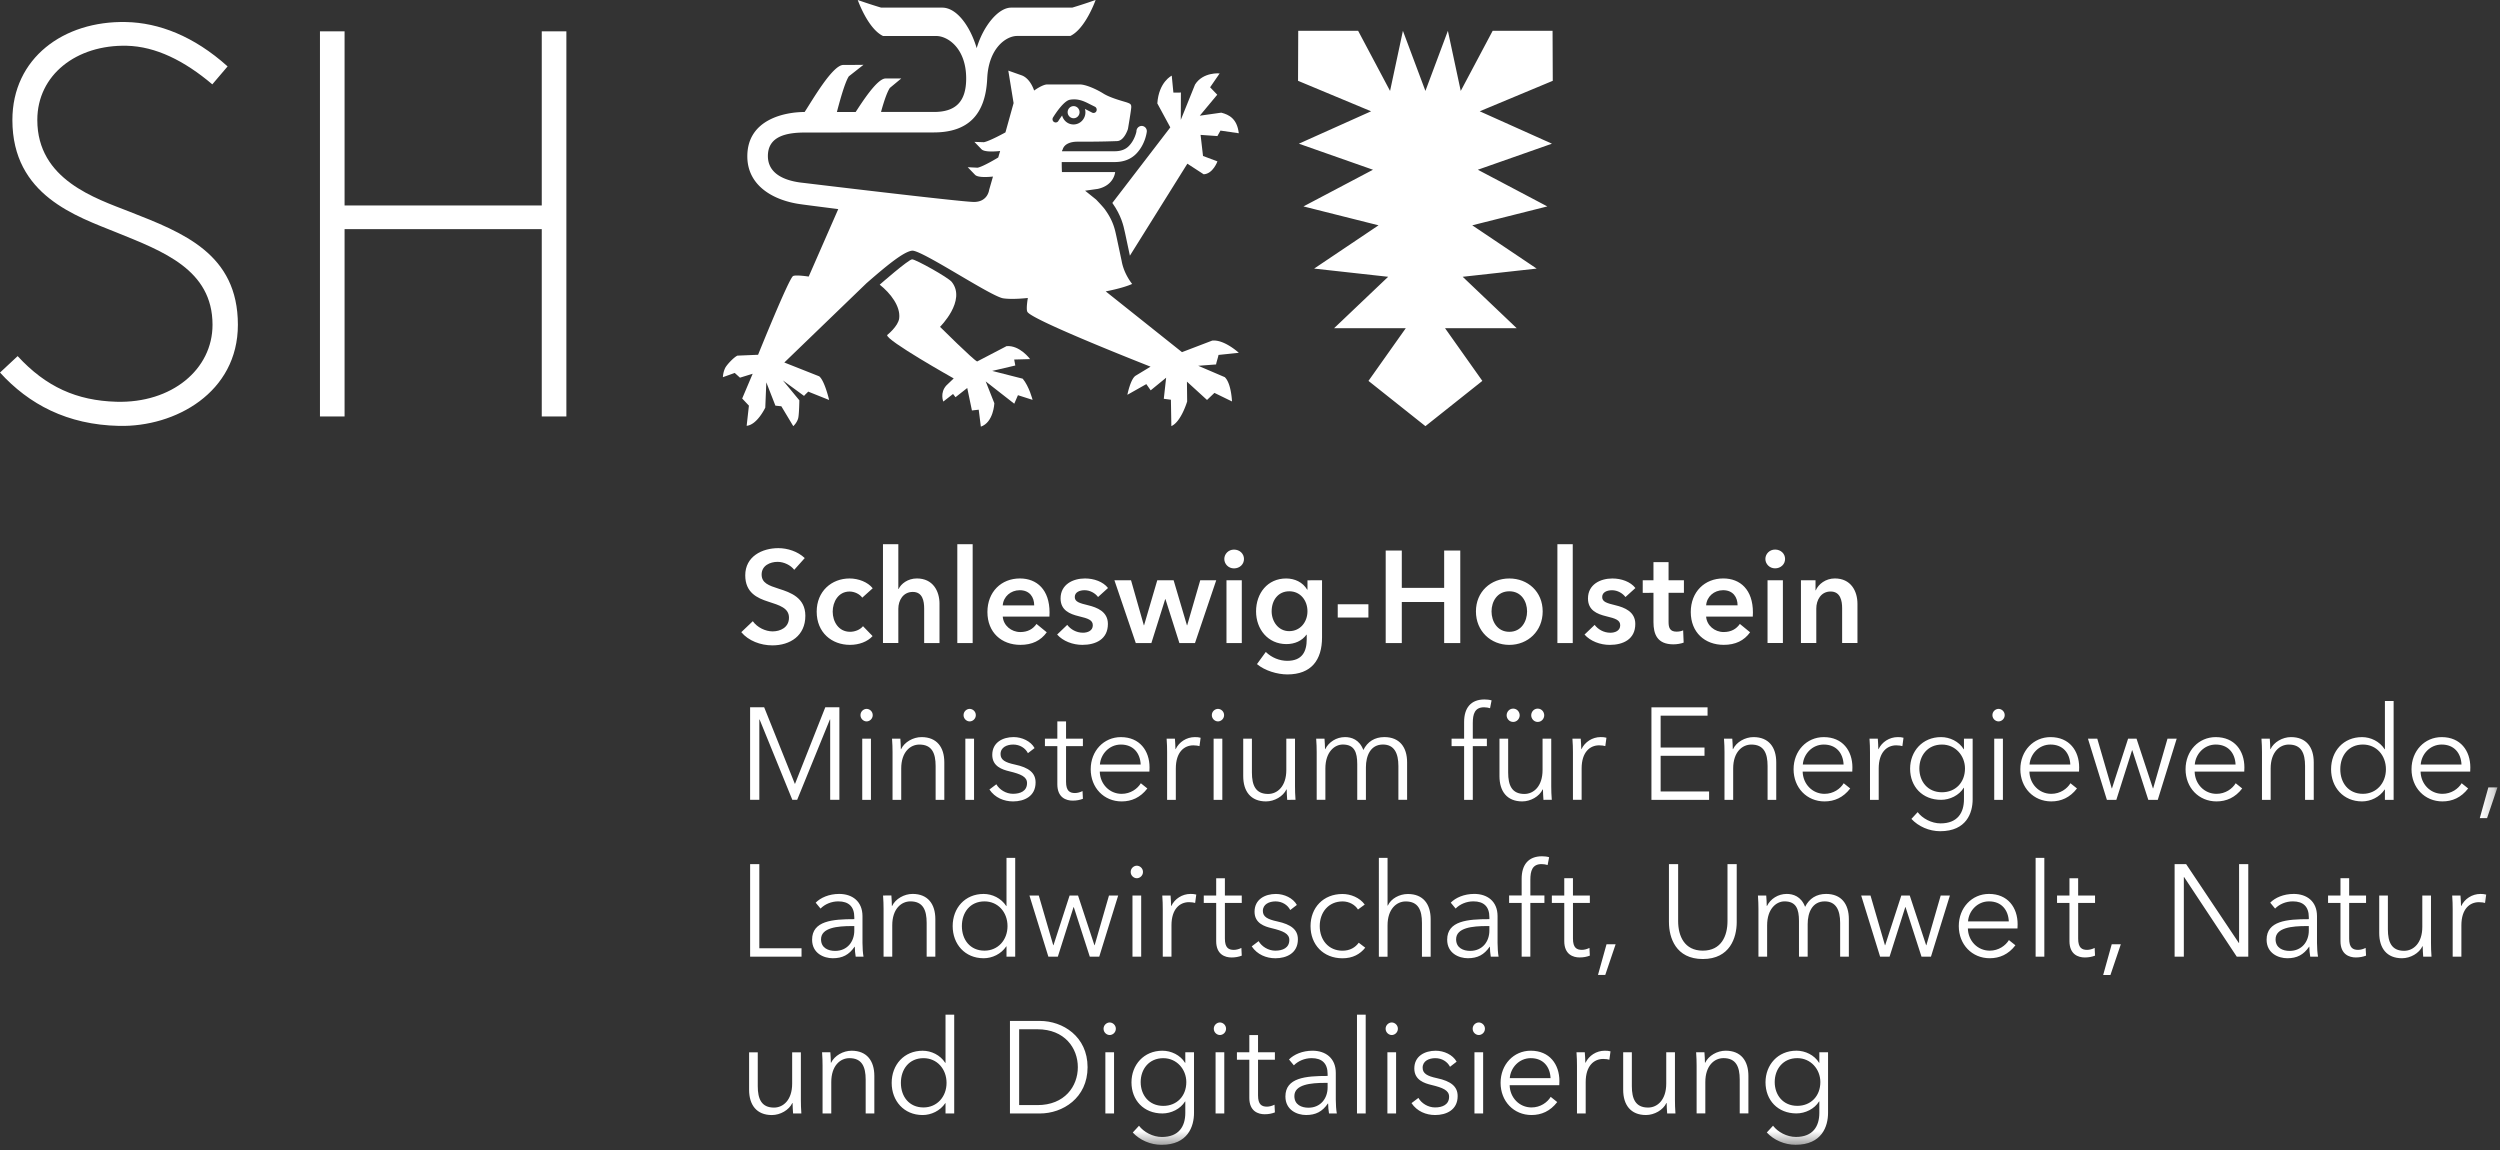 <svg xmlns="http://www.w3.org/2000/svg" xmlns:xlink="http://www.w3.org/1999/xlink" width="200" height="92" viewBox="0 0 200 92">
  <rect x="0" y="0" width="200" height="92" fill="#333333" stroke="none"/>
  <defs>
    <path id="sh-logo-a" d="M1600 0v500H0V282z"/>
    <path id="sh-logo-c" d="M0 91.587h199.795V0H0z"/>
  </defs>
  <g fill="none" fill-rule="evenodd" transform="translate(-610 -332)">
    <mask id="sh-logo-b" fill="#fff">
      <use xlink:href="#sh-logo-a"/>
    </mask>
    <g transform="translate(610 332)">
      <path fill="#FFF" d="M.001 29.805c2.302 2.525 5.362 4.179 9.53 4.267 4.487.095 9.502-2.662 9.5-8.092-.002-5.675-4.377-7.364-8.649-9.039-2.729-1.072-7.397-2.556-7.397-7.341-.002-3.611 3.138-6.034 7.159-5.939 2.308.054 4.608 1.195 6.841 3.087l1.223-1.436c-2.712-2.436-5.507-3.492-8.12-3.549C5.08 1.651.991 4.657.991 9.602c.002 6.049 5.144 7.702 8.339 8.998 3.693 1.498 7.67 2.959 7.672 7.38.002 3.574-3.262 6.287-7.692 6.161-3.167-.092-5.626-1.184-7.898-3.652m41.929 4.827h1.969V2.509H43.341v13.926H27.566V2.509h-1.969v30.807h1.969V18.329H43.341m80.864-15.864h-4.792l-2.554 4.81-1.028-4.81-1.798 4.81-1.8-4.81-1.028 4.81-2.554-4.81h-4.792l-.016 4 5.846 2.438-5.779 2.592 5.928 2.084-5.561 2.934 6.007 1.512-5.152 3.462 5.92.656-4.323 4.112 5.733.002-2.984 4.215 4.556 3.621 4.554-3.621-2.984-4.215 5.731-.002-4.32-4.112 5.918-.656-5.152-3.462 6.005-1.512-5.559-2.934 5.928-2.084-5.777-2.592 5.843-2.438M81.811 30.293l-2.436-.62 1.849-.433-.089-.477 1.272-.035s-.818-1.123-1.88-1.038l-2.356 1.228c-.316-.136-2.969-2.771-2.969-2.771s2.123-2.098.941-3.59c-.287-.366-2.892-1.81-3.171-1.81-.284 0-2.595 2.026-2.595 2.026.88.697 1.672 1.744 1.559 2.688-.075.639-.962 1.341-.962 1.341-.139.403 5.323 3.472 5.323 3.472l-.587.561c-.539.592-.246 1.29-.246 1.29l.779-.607.198.259.938-.738.374 1.798.543-.062.171 1.356c1.021-.344 1.08-1.871 1.08-1.871l-.692-1.748 2.285 1.785.295-.682 1.171.374s-.272-1.077-.795-1.7m15.892-21.277l-1.721.243 1.397-1.679-.571-.593.764-1.111s-1.325-.131-1.969.89l-1.141 2.828.01-2.193c-.054.021-.52.002-.602.01l-.131-1.356s-1.036.493-1.154 2.221l1.038 1.918-4.636 6.043c.008.011.008.013.008.015.707.997.885 1.816.989 2.307l.029.128.377 1.772 4.598-7.361 1.305.849c.747-.038 1.1-1.033 1.1-1.033l-1.153-.433-.195-1.687 1.347.095.244-.438 1.466.213c-.136-1.174-.788-1.49-1.4-1.647"/>
      <path fill="#FFF" d="M84.321 9.759c-.116-.072-.154-.226-.084-.354.251-.402.879-1.334 1.354-1.426a2.035 2.035 0 0 1 .339-.03c.469 0 .848.175 1.226.37l.443.221c.125.069.172.225.11.356-.054.123-.22.179-.341.112l-.438-.225a3.704 3.704 0 0 0-.134-.07.974.974 0 0 1 .038.267c0 .539-.428.977-.952.977-.438 0-.803-.298-.913-.718a8.475 8.475 0 0 0-.303.439c-.056.113-.223.157-.344.08m13.662 20.415l-2.126-.911 1.434-.107c-.02-.054.192-.679.185-.761l1.628-.17s-1.172-1.082-2.131-.976l-2.415.923-6.102-4.861s1.344-.246 2.116-.595c0 0-.654-.78-.838-1.823l-.418-1.967c-.107-.459-.211-1.174-.88-2.11-.105-.184-.751-.853-.751-.853l-.879-.707 1.012-.143c1.323-.288 1.393-1.347 1.393-1.347h-4.256s-.018-.269-.018-.802h4.241c.72 0 1.303-.23 1.734-.68.73-.761.834-1.744.834-1.785 0-.243-.19-.425-.421-.425-.233.01-.415.202-.411.446 0 .002-.125.675-.607 1.162-.272.282-.654.418-1.129.418h-4.218c.018-.126.025-.064.052-.138.128-.446.629-.621 1.141-.626.944 0 1.957 0 3.21-.048.579-.013.872-.969.872-.969s.266-1.544.266-1.762c0-.225-.092-.269-.354-.362-.264-.087-1.323-.357-1.893-.72-.569-.356-1.408-.72-1.879-.72h-2.59c-.395 0-1.056.49-1.056.49s-.29-.969-1.006-1.221l-1.059-.374.423 2.598-.652 2.343s-1.244.692-1.723.785l-.761-.025.574.595c.21.202.846.197 1.485.135l-.152.516c-.051.036-1.203.73-1.652.82l-.79-.041.59.613c.2.198.815.198 1.431.136l-.307 1.067s-.103.964-1.215.964c-1.007 0-13.592-1.52-13.592-1.52-.9-.087-2.893-.416-2.893-2.154 0-1.626 1.567-1.88 3.002-1.88l10.264-.007c2.792 0 4.152-1.462 4.28-4.32.11-2.43 1.518-3.398 2.389-3.398h4.259c1.216-.577 2.025-2.88 2.025-2.88S86.733.326 85.777.61h-4.885c-1.044 0-2.243 1.5-2.756 3.239h-.002C77.62 2.11 76.546.61 75.377.61h-4.885c-.956-.284-1.872-.61-1.872-.61s.808 2.303 2.025 2.88h4.259c.902 0 2.39.969 2.39 3.398 0 1.87-.852 2.679-2.584 2.679H70.482c.141-.521.431-1.508.707-1.923L72.1 6.279h-1.256c-.685 0-1.933 1.987-2.39 2.679h-1.502c.175-.664.611-2.326.954-2.852l1.172-.921s-.58.01-1.613.01c-.875 0-2.536 2.929-3.095 3.764-1.505 0-4.584.546-4.584 3.546 0 2.398 2.156 3.566 4.349 3.843.085.018 2.925.379 2.925.379l-2.364 5.398s-1.013-.157-1.246-.044c-.328.157-2.803 6.3-2.803 6.3l-1.649.069c-.269.108-.854.723-.987.993-.175.369-.179.73-.179.73l.946-.339.42.379 1.016-.313-.839 1.98.538.571-.18 1.613c.846-.082 1.49-1.456 1.49-1.456l.082-2.021.728 1.865c.112.01.112.013.474.048l.954 1.59s.289-.246.394-.631c.077-.298.093-1.434.093-1.434a904.215 904.215 0 0 0-1.316-1.592l1.697 1.244c.013-.054.282-.284.325-.349l1.677.672s-.357-1.544-.795-1.895l-2.79-1.105 6.575-6.344c1.551-1.351 2.941-2.51 3.639-2.602.728-.098 6.305 3.662 7.298 3.812.761.115 1.97-.029 1.97-.029s-.161.906-.035 1.111c.313.648 9.852 4.385 9.852 4.385l-1.198.726c-.41.266-.657 1.526-.657 1.526l1.516-.856.349.498 1.236-1.01-.187 1.687.569.075.036 2.11c.782-.339 1.264-1.972 1.264-1.972l-.018-1.587 1.607 1.467.593-.566 1.405.685s-.054-1.454-.577-1.941"/>
      <path fill="#FFF" d="M85.889 9.461c.261 0 .477-.216.477-.487 0-.267-.216-.487-.477-.487-.261 0-.479.22-.479.487 0 .271.218.487.479.487M63.538 45.586c-.275-.365-.818-.638-1.329-.638-.594 0-1.279.293-1.279 1.013 0 .68.562.879 1.38 1.141.931.293 2.118.71 2.118 2.164 0 1.59-1.216 2.364-2.638 2.364-.943 0-1.915-.366-2.487-1.057l.921-.877c.357.502 1.013.815 1.584.815.605 0 1.31-.303 1.31-1.098 0-.772-.757-.992-1.665-1.285-.882-.282-1.833-.721-1.833-2.102 0-1.507 1.341-2.175 2.651-2.175.726 0 1.554.262 2.108.795m4.601 3.168c-.195-.282-.615-.492-1.013-.492-.902 0-1.351.826-1.351 1.611 0 .784.461 1.61 1.39 1.61.38 0 .8-.157 1.034-.449l.767.793c-.408.451-1.084.702-1.811.702-1.452 0-2.661-.982-2.661-2.656 0-1.631 1.188-2.656 2.631-2.656.715 0 1.462.292 1.851.784m5.343 1.244v3.138H73.933v-2.761c0-.597-.123-1.328-.911-1.328-.775 0-1.156.679-1.156 1.349v2.739H70.638v-7.907h1.228v3.587h.021c.194-.418.736-.846 1.464-.846 1.279 0 1.81 1.003 1.81 2.028"/>
      <mask id="sh-logo-d" fill="#fff">
        <use xlink:href="#sh-logo-c"/>
      </mask>
      <path fill="#FFF" d="M76.585 51.443h1.228v-7.907h-1.228zm6.151-3.013c0-.649-.357-1.213-1.156-1.213-.725 0-1.31.513-1.361 1.213h2.516zm1.218.898H80.22c.051.712.687 1.236 1.402 1.236.613 0 1.023-.252 1.298-.649l.82.669c-.482.669-1.175 1.005-2.108 1.005-1.513 0-2.638-.995-2.638-2.626 0-1.62 1.113-2.687 2.598-2.687 1.371 0 2.372.91 2.372 2.72 0 .115 0 .22-.01.333zm3.89-1.567c-.215-.293-.625-.544-1.074-.544-.39 0-.788.148-.788.544 0 .387.379.492 1.066.659.725.177 1.584.511 1.584 1.495 0 1.225-.971 1.674-2.046 1.674-.756 0-1.544-.293-2.015-.826l.808-.774c.266.356.725.628 1.259.628.356 0 .787-.147.787-.597 0-.418-.377-.544-1.125-.723-.728-.177-1.454-.479-1.454-1.421 0-1.118.984-1.6 1.954-1.6.707 0 1.443.251 1.841.764m.513-.617h1.329l1.023 3.597h.02l1.054-3.597h1.31l1.064 3.597h.021l1.043-3.597h1.279l-1.698 5.02h-1.248l-1.116-3.515h-.018l-1.107 3.515h-1.248m7.255.001h1.226V46.423H98.118v5.02zm.602-7.477c.452 0 .8.323.8.752 0 .428-.348.752-.8.752-.449 0-.775-.356-.775-.752 0-.397.326-.752.775-.752zm3.012 4.935c0 .795.521 1.589 1.402 1.589.911 0 1.464-.752 1.464-1.589 0-.867-.564-1.6-1.454-1.6-.89 0-1.411.712-1.411 1.6m4.031-2.479v4.571c0 1.808-.859 2.959-2.772 2.959-.798 0-1.8-.293-2.434-.826l.707-.972c.469.461 1.105.71 1.718.71 1.185 0 1.556-.731 1.556-1.725v-.366h-.021c-.359.492-.931.752-1.607.752-1.474 0-2.425-1.192-2.425-2.615 0-1.452.921-2.634 2.405-2.634.685 0 1.329.293 1.687.898h.021v-.752m2.421 2.981h2.454v-1.065h-2.454zm3.837-5.364h1.288v2.99h3.389v-2.99h1.289v7.403h-1.289v-3.284h-3.389v3.284h-1.288m9.89-.899c.972 0 1.421-.848 1.421-1.631 0-.785-.449-1.611-1.421-1.611-.972 0-1.423.826-1.423 1.611 0 .784.451 1.631 1.423 1.631m0-4.267c1.482 0 2.669 1.057 2.669 2.636 0 1.579-1.187 2.677-2.669 2.677-1.484 0-2.671-1.098-2.671-2.677s1.187-2.636 2.671-2.636m3.846 5.167h1.228v-7.907h-1.228zm5.444-3.682c-.215-.293-.623-.544-1.072-.544-.39 0-.789.148-.789.544 0 .387.379.492 1.064.659.726.177 1.585.511 1.585 1.495 0 1.225-.971 1.674-2.046 1.674-.757 0-1.544-.293-2.016-.826l.81-.774c.266.356.725.628 1.257.628.357 0 .788-.147.788-.597 0-.418-.379-.544-1.125-.723-.728-.177-1.454-.479-1.454-1.421 0-1.118.982-1.6 1.954-1.6.707 0 1.443.251 1.841.764m.585.387V46.423h.859v-1.454h1.208v1.454h1.228v1.003h-1.228v2.331c0 .451.102.775.643.775.164 0 .38-.033.523-.105l.041.982c-.216.084-.543.138-.818.138-1.3 0-1.597-.816-1.597-1.779v-2.343m6.729 1.004c0-.649-.359-1.213-1.157-1.213-.725 0-1.308.513-1.359 1.213h2.516zm1.216.898h-3.733c.051.712.685 1.236 1.4 1.236.615 0 1.023-.252 1.3-.649l.818.669c-.48.669-1.175 1.005-2.107 1.005-1.515 0-2.639-.995-2.639-2.626 0-1.62 1.115-2.687 2.598-2.687 1.371 0 2.374.91 2.374 2.72 0 .115 0 .22-.011.333zm1.181 2.114h1.228V46.423h-1.228v5.02zm.603-7.477c.451 0 .8.323.8.752 0 .428-.349.752-.8.752-.449 0-.777-.356-.777-.752 0-.397.328-.752.777-.752zm2.069 2.457h1.166v.805h.021c.213-.502.797-.951 1.523-.951 1.28 0 1.811 1.003 1.811 2.028v3.138h-1.226v-2.782c0-.597-.135-1.339-.923-1.339-.775 0-1.144.692-1.144 1.361v2.761h-1.228M63.589 62.711h.011l2.423-6.128H67.15v7.403h-.736v-6.431h-.021l-2.62 6.431h-.387l-2.62-6.431h-.02v6.431h-.738v-7.403h1.126m7.845 7.404h.697v-4.893h-.697v4.893zm.349-6.274c-.244 0-.49-.21-.49-.503 0-.292.246-.5.49-.5.246 0 .49.208.49.5 0 .293-.244.503-.49.503zm2.7 1.381c.02.261.039.626.039.836h.021c.266-.564.962-.962 1.636-.962 1.218 0 1.821.805 1.821 2.018v3.002h-.695v-2.708c0-1.025-.297-1.715-1.298-1.715-.738 0-1.454.607-1.454 1.913v2.51h-.695V60.171c0-.262-.01-.743-.041-1.077m5.865 4.893h.697v-4.893h-.697v4.893zm.347-6.274c-.246 0-.49-.21-.49-.503 0-.292.244-.5.49-.5.246 0 .492.208.492.5 0 .293-.246.503-.492.503zm4.66 2.541c-.205-.408-.646-.69-1.177-.69-.5 0-1.013.218-1.013.762 0 .461.359.67 1.146.838 1.126.239 1.657.669 1.657 1.431 0 1.12-.92 1.518-1.8 1.518-.726 0-1.452-.293-1.893-.953l.554-.418c.244.428.767.762 1.33.762.593 0 1.125-.218 1.125-.857 0-.513-.502-.721-1.411-.941-.562-.136-1.371-.387-1.371-1.316 0-.994.839-1.423 1.708-1.423.666 0 1.372.325 1.677.879m3.865-.157H85.284v2.854c0 .733.295.9.715.9.195 0 .42-.064.603-.157l.031.618c-.244.093-.502.146-.818.146-.511 0-1.228-.23-1.228-1.307v-3.054h-.993v-.595h.993v-1.382h.697v1.382h1.349m4.622 2.07c-.039-.921-.592-1.6-1.585-1.6-.929 0-1.616.762-1.677 1.6h3.262zm.697.564h-3.97c.021.984.769 1.779 1.749 1.779.718 0 1.27-.408 1.536-.848l.521.418c-.562.733-1.267 1.036-2.057 1.036-1.421 0-2.474-1.098-2.474-2.574 0-1.474 1.052-2.57 2.413-2.57 1.503 0 2.293 1.087 2.293 2.425 0 .095 0 .21-.011.335zm1.377-2.634h.664c.021.261.043.626.043.836h.018c.267-.564.861-.962 1.536-.962.174 0 .316.01.461.052l-.092.669c-.082-.031-.307-.062-.49-.062-.739 0-1.403.544-1.403 1.851v2.51h-.697V60.171c0-.262-.008-.743-.039-1.077m3.759 4.893h.697v-4.893h-.697v4.893zm.349-6.274c-.246 0-.492-.21-.492-.503 0-.292.246-.5.492-.5.244 0 .49.208.49.5 0 .293-.246.503-.49.503zm5.537 6.274c-.02-.261-.039-.628-.039-.836h-.021c-.266.564-.962.962-1.636.962-1.218 0-1.821-.806-1.821-2.02v-3h.695v2.708c0 1.025.297 1.715 1.298 1.715.738 0 1.454-.607 1.454-1.915v-2.508h.695v3.816c0 .261.011.741.041 1.077m3.955-5.019c.521 0 1.156.198 1.472 1.034.33-.669.911-1.034 1.68-1.034 1.216 0 1.82.805 1.82 2.016v3.003h-.697v-2.708c0-1.025-.336-1.716-1.236-1.716-1.003 0-1.362.91-1.362 1.82v2.605h-.694v-2.856c0-.951-.226-1.569-1.156-1.569-.667 0-1.393.607-1.393 1.913v2.511h-.695V60.17c0-.261-.011-.743-.041-1.075h.666c.021.261.041.626.041.834h.02c.277-.564.89-.961 1.575-.961m11.354.721h-1.126v4.298h-.695v-4.298h-1.003v-.595h1.003V57.755c0-1.108.531-1.798 1.626-1.798.174 0 .4.021.572.072l-.123.628c-.143-.041-.295-.074-.48-.074-.746 0-.9.544-.9 1.256v1.256h1.126m4.068-2.406c.307 0 .52.261.52.533 0 .272-.213.533-.52.533-.306 0-.521-.261-.521-.533 0-.272.215-.533.521-.533m-1.964 0c.305 0 .521.261.521.533 0 .272-.216.533-.521.533-.308 0-.523-.261-.523-.533 0-.272.215-.533.523-.533m2.423 7.298c-.02-.261-.041-.628-.041-.836h-.02c-.266.564-.962.962-1.638.962-1.216 0-1.82-.805-1.82-2.02v-3h.695v2.708c0 1.025.297 1.715 1.3 1.715.736 0 1.452-.607 1.452-1.913v-2.51h.695v3.816c0 .262.01.743.043 1.077m1.651-4.893h.664c.021.261.043.626.043.836h.018c.267-.564.861-.962 1.536-.962.174 0 .316.01.461.052l-.092.669c-.082-.031-.307-.062-.492-.062-.738 0-1.402.544-1.402 1.851v2.51h-.695V60.171c0-.262-.01-.743-.041-1.077m7.057 4.224h3.877v.669h-4.613v-7.403h4.49v.669h-3.754v2.552h3.51v.659h-3.51m5.731-1.37c.021.261.041.626.041.836h.021c.266-.564.961-.962 1.636-.962 1.216 0 1.82.805 1.82 2.018v3.002h-.693v-2.708c0-1.025-.297-1.715-1.298-1.715-.738 0-1.454.607-1.454 1.913v2.51h-.695V60.171c0-.262-.011-.743-.041-1.077m9.568 2.07c-.039-.921-.593-1.6-1.585-1.6-.931 0-1.616.762-1.677 1.6h3.262zm.695.564h-3.969c.021.984.769 1.779 1.749 1.779.716 0 1.269-.408 1.534-.848l.521.418c-.562.733-1.267 1.036-2.056 1.036-1.421 0-2.475-1.098-2.475-2.574 0-1.474 1.054-2.57 2.415-2.57 1.503 0 2.292 1.087 2.292 2.425 0 .095 0 .21-.011.335zm1.378-2.634h.664c.02.261.041.626.041.836h.02c.266-.564.861-.962 1.536-.962.172 0 .317.01.459.052l-.09.669c-.082-.031-.308-.062-.492-.062-.738 0-1.402.544-1.402 1.851v2.51h-.697V60.171c0-.262-.008-.743-.039-1.077m5.798 4.287c1.074 0 1.841-.774 1.841-1.903 0-1.025-.767-1.913-1.841-1.913-1.157 0-1.81.888-1.81 1.913s.652 1.903 1.81 1.903m-1.946 1.59c.38.502 1.107.9 1.833.9 1.372 0 1.872-.869 1.872-1.925v-.921h-.02c-.369.607-1.116.962-1.812.962-1.493 0-2.477-1.056-2.477-2.489 0-1.392.984-2.53 2.477-2.53.695 0 1.431.344 1.812.971h.02v-.846h.695v4.853c0 1.065-.48 2.551-2.598 2.551-.88 0-1.738-.377-2.302-.984m6.626-1.526h.695v-4.893h-.695v4.893zm.347-6.274c-.246 0-.492-.21-.492-.503 0-.292.246-.5.492-.5.244 0 .492.208.492.5 0 .293-.247.503-.492.503zm5.74 3.451c-.039-.921-.592-1.6-1.585-1.6-.929 0-1.615.762-1.677 1.6h3.262zm.697.564h-3.969c.021.984.767 1.779 1.748 1.779.718 0 1.27-.408 1.536-.848l.521.418c-.562.733-1.269 1.036-2.057 1.036-1.421 0-2.474-1.098-2.474-2.574 0-1.474 1.052-2.57 2.413-2.57 1.503 0 2.293 1.087 2.293 2.425 0 .095 0 .21-.011.335zm1.46-2.634l1.156 3.974h.021l1.289-3.974h.675l1.31 3.974h.021l1.146-3.974h.736l-1.515 4.894h-.757l-1.279-3.964h-.021l-1.257 3.964h-.756l-1.515-4.894m11.81 2.07c-.041-.921-.593-1.6-1.587-1.6-.929 0-1.615.762-1.677 1.6h3.264zm.695.564h-3.969c.021.984.767 1.779 1.749 1.779.716 0 1.269-.408 1.534-.848l.521.418c-.562.733-1.267 1.036-2.056 1.036-1.423 0-2.475-1.098-2.475-2.574 0-1.474 1.052-2.57 2.413-2.57 1.505 0 2.293 1.087 2.293 2.425 0 .095 0 .21-.011.335zm2.042-2.634c.02.261.039.626.039.836h.021c.266-.564.962-.962 1.636-.962 1.218 0 1.821.805 1.821 2.018v3.002h-.695v-2.708c0-1.025-.297-1.715-1.298-1.715-.738 0-1.454.607-1.454 1.913v2.51h-.695V60.171c0-.262-.011-.743-.041-1.077m8.116 4.412c1.074 0 1.841-.848 1.841-1.966 0-1.12-.767-1.977-1.841-1.977-1.156 0-1.81.888-1.81 1.977 0 1.087.654 1.966 1.81 1.966m-.072.607c-1.493 0-2.475-1.129-2.475-2.572 0-1.444.982-2.572 2.475-2.572.685 0 1.403.334 1.812.972h.02v-3.859h.697v7.905h-.697v-.825h-.02c-.408.616-1.126.951-1.812.951m7.958-2.949c-.039-.921-.592-1.6-1.585-1.6-.931 0-1.616.762-1.677 1.6h3.262zm.697.564h-3.969c.02.984.767 1.779 1.748 1.779.718 0 1.27-.408 1.536-.848l.521.418c-.564.733-1.269 1.036-2.057 1.036-1.421 0-2.474-1.098-2.474-2.574 0-1.474 1.052-2.57 2.413-2.57 1.503 0 2.292 1.087 2.292 2.425 0 .095 0 .21-.01.335zm1.349 3.723h-.582l.684-2.457h.728M60.746 75.863h3.377v.67h-4.113v-7.405h.736m7.393 4.957c-1.134 0-2.456.126-2.456 1.058 0 .7.582.929 1.125.929.984 0 1.536-.752 1.536-1.62v-.367h-.205zm.205-.711c0-.846-.449-1.264-1.279-1.264-.562 0-1.084.23-1.421.576l-.39-.472c.39-.397 1.064-.7 1.884-.7 1.033 0 1.861.585 1.861 1.779v2.143c0 .377.031.826.082 1.098h-.625c-.039-.241-.072-.534-.072-.795h-.018c-.441.647-.974.92-1.741.92-.726 0-1.657-.397-1.657-1.484 0-1.507 1.628-1.643 3.377-1.643v-.157zm2.967-1.735c.02.261.039.628.039.836h.021c.266-.564.962-.962 1.636-.962 1.218 0 1.821.805 1.821 2.018v3.002h-.695v-2.708c0-1.025-.297-1.715-1.298-1.715-.738 0-1.454.607-1.454 1.913v2.51h-.695v-3.816c0-.262-.011-.743-.041-1.077m8.116 4.412c1.074 0 1.841-.846 1.841-1.966 0-1.118-.767-1.975-1.841-1.975-1.156 0-1.81.887-1.81 1.975 0 1.087.654 1.966 1.81 1.966m-.072.607c-1.494 0-2.475-1.128-2.475-2.572 0-1.443.982-2.572 2.475-2.572.687 0 1.403.334 1.813.972h.018v-3.859h.697v7.907h-.697v-.826h-.018c-.41.616-1.126.951-1.813.951m4.414-5.019l1.156 3.974h.021l1.288-3.974h.675l1.31 3.974h.02l1.146-3.974h.736l-1.515 4.893h-.756l-1.28-3.964h-.02l-1.257 3.964h-.757l-1.515-4.893m8.243 4.894h.697v-4.894h-.697v4.894zm.349-6.276c-.246 0-.492-.208-.492-.502 0-.293.246-.502.492-.502.244 0 .492.208.492.502 0 .293-.247.502-.492.502zm2.035 1.381h.664c.02.261.041.628.041.836h.02c.266-.564.861-.962 1.536-.962.172 0 .316.01.459.052l-.09.669c-.082-.031-.308-.062-.492-.062-.738 0-1.402.544-1.402 1.851v2.51h-.697v-3.816c0-.262-.008-.743-.039-1.077m6.359.596H97.992v2.854c0 .733.295.9.715.9.195 0 .42-.062.603-.157l.031.618c-.244.093-.502.146-.818.146-.511 0-1.228-.23-1.228-1.307v-3.054h-.993v-.595h.993v-1.382h.697v1.382h1.349m3.878 1.16c-.205-.408-.646-.69-1.177-.69-.5 0-1.013.22-1.013.762 0 .461.359.67 1.146.838 1.126.241 1.657.669 1.657 1.433 0 1.118-.92 1.516-1.802 1.516-.725 0-1.451-.293-1.892-.952l.552-.418c.246.428.769.762 1.331.762.592 0 1.125-.218 1.125-.857 0-.511-.502-.721-1.411-.941-.564-.135-1.371-.387-1.371-1.316 0-.994.839-1.423 1.708-1.423.664 0 1.371.325 1.677.879m4.889.367c-.226-.377-.707-.649-1.228-.649-1.116 0-1.831.857-1.831 1.977 0 1.108.705 1.966 1.82 1.966.603 0 1.025-.261 1.3-.638l.521.397c-.41.513-.992.848-1.821.848-1.543 0-2.556-1.098-2.556-2.572 0-1.474 1.013-2.572 2.556-2.572.646 0 1.372.282 1.78.846m1.846.084c.256-.564.931-.929 1.605-.929 1.22 0 1.823.803 1.823 2.018v3.002h-.697v-2.71c0-1.025-.297-1.715-1.298-1.715-.736 0-1.454.607-1.454 1.913v2.511h-.695V68.627h.695v3.816m7.941 1.642c-1.134 0-2.456.126-2.456 1.057 0 .7.582.929 1.125.929.984 0 1.536-.752 1.536-1.62v-.367h-.205zm.205-.712c0-.846-.449-1.264-1.279-1.264-.562 0-1.084.23-1.421.576l-.39-.472c.39-.397 1.066-.7 1.884-.7 1.033 0 1.861.585 1.861 1.779v2.143c0 .377.031.826.082 1.098h-.625c-.039-.241-.07-.534-.07-.795h-.02c-.441.647-.972.92-1.741.92-.725 0-1.657-.397-1.657-1.484 0-1.507 1.628-1.643 3.377-1.643v-.157zm4.403-1.139h-1.126v4.298h-.695v-4.298h-1.003v-.595h1.003V70.3c0-1.108.533-1.798 1.628-1.798.172 0 .398.021.571.074l-.121.626c-.144-.041-.297-.074-.482-.074-.746 0-.9.544-.9 1.256v1.256h1.126m3.634.595h-1.351v2.854c0 .733.297.9.716.9.193 0 .42-.062.603-.157l.031.618c-.244.093-.502.146-.818.146-.513 0-1.228-.23-1.228-1.307v-3.054h-.993v-.595h.993v-1.382h.695v1.382h1.351m1.233 6.357h-.582l.684-2.457h.728m4.265-1.767v-4.644h.736v4.561c0 1.192.502 2.362 1.974 2.362 1.474 0 1.974-1.171 1.974-2.362v-4.561h.738v4.644c0 1.233-.541 2.949-2.711 2.949-2.169 0-2.71-1.716-2.71-2.949m9.42-2.259c.521 0 1.156.198 1.472 1.034.33-.669.912-1.034 1.679-1.034 1.218 0 1.821.805 1.821 2.018v3.002h-.697v-2.708c0-1.025-.338-1.715-1.236-1.715-1.005 0-1.362.908-1.362 1.818v2.605h-.695V73.677c0-.951-.225-1.567-1.156-1.567-.666 0-1.392.605-1.392 1.913v2.51h-.695v-3.818c0-.261-.012-.743-.041-1.075h.664c.021.261.041.626.041.836h.021c.275-.566.89-.962 1.575-.962m6.705.126l1.154 3.974h.021l1.29-3.974h.674l1.31 3.974h.021l1.146-3.974h.736l-1.515 4.893h-.757l-1.277-3.964h-.021l-1.257 3.964h-.757l-1.515-4.893m11.81 2.07c-.041-.921-.593-1.6-1.585-1.6-.931 0-1.616.764-1.677 1.6h3.262zm.695.566h-3.969c.021.982.767 1.777 1.749 1.777.716 0 1.269-.408 1.534-.846l.521.416c-.562.733-1.267 1.036-2.056 1.036-1.421 0-2.475-1.098-2.475-2.574 0-1.472 1.054-2.571 2.415-2.571 1.503 0 2.292 1.087 2.292 2.425 0 .095 0 .21-.011.336zm1.451 2.259h.697v-7.907h-.697zm4.754-4.299h-1.351v2.854c0 .733.297.9.716.9.193 0 .42-.062.603-.157l.031.618c-.244.093-.502.146-.818.146-.513 0-1.228-.23-1.228-1.307v-3.054h-.993v-.595h.993v-1.382h.695v1.382h1.351m1.233 6.357h-.582l.684-2.457h.728m9.44-.104h.021V69.128h.736v7.405h-.921l-4.213-6.369h-.021v6.369h-.738v-7.405h.921m9.61 4.957c-1.134 0-2.454.126-2.454 1.058 0 .7.582.929 1.125.929.982 0 1.534-.752 1.534-1.62v-.367h-.205zm.205-.711c0-.846-.449-1.264-1.277-1.264-.564 0-1.085.23-1.421.576l-.39-.472c.39-.397 1.064-.7 1.882-.7 1.034 0 1.861.585 1.861 1.779v2.143c0 .377.033.826.082 1.098h-.623c-.041-.241-.072-.534-.072-.795h-.02c-.441.647-.972.92-1.739.92-.726 0-1.659-.397-1.659-1.484 0-1.507 1.629-1.643 3.377-1.643v-.157zm4.579-1.139h-1.351v2.854c0 .733.295.9.715.9.195 0 .42-.062.603-.157l.033.618c-.246.093-.502.146-.818.146-.513 0-1.228-.23-1.228-1.307v-3.054h-.993v-.595h.993v-1.382h.695v1.382h1.351m4.572 4.894c-.02-.262-.039-.628-.039-.836h-.021c-.266.564-.962.961-1.638.961-1.216 0-1.82-.805-1.82-2.018v-3h.693v2.708c0 1.025.298 1.715 1.3 1.715.738 0 1.454-.608 1.454-1.915v-2.508h.695v3.815c0 .262.011.743.041 1.079m1.653-4.894h.664c.021.261.043.628.043.836h.02c.266-.564.861-.962 1.534-.962.174 0 .318.01.461.052l-.092.669c-.082-.031-.307-.062-.49-.062-.739 0-1.403.544-1.403 1.851v2.51h-.697v-3.816c0-.262-.008-.743-.039-1.077M63.447 89.078c-.021-.261-.041-.628-.041-.836h-.02c-.267.564-.962.962-1.638.962-1.216 0-1.82-.806-1.82-2.02v-3h.693v2.708c0 1.024.297 1.715 1.3 1.715.738 0 1.452-.607 1.452-1.915v-2.508h.697v3.816c0 .261.01.741.039 1.077m2.319-4.894c.021.262.041.628.041.836h.02c.267-.564.962-.961 1.638-.961 1.216 0 1.82.803 1.82 2.016v3.002h-.693v-2.708c0-1.025-.297-1.715-1.3-1.715-.738 0-1.452.607-1.452 1.913v2.51h-.697v-3.816c0-.261-.01-.743-.039-1.077m8.115 4.413c1.074 0 1.843-.848 1.843-1.966 0-1.12-.769-1.977-1.843-1.977-1.156 0-1.81.888-1.81 1.977 0 1.087.654 1.966 1.81 1.966m-.07.607c-1.494 0-2.477-1.129-2.477-2.572 0-1.444.984-2.572 2.477-2.572.685 0 1.402.334 1.811.972h.02v-3.859h.695v7.905h-.695v-.825h-.02c-.41.616-1.126.951-1.811.951m7.721-.795h1.464c2.179 0 3.231-1.505 3.231-3.033 0-1.526-1.052-3.033-3.231-3.033h-1.464v6.066zm-.736-6.733h2.403c1.812 0 3.807 1.233 3.807 3.7 0 2.469-1.995 3.703-3.807 3.703h-2.403V81.675zm7.633 7.402h.695v-4.893h-.695v4.893zm.347-6.274c-.246 0-.492-.21-.492-.503 0-.292.246-.502.492-.502.244 0 .492.21.492.502 0 .293-.247.503-.492.503zm4.288 5.668c1.074 0 1.841-.774 1.841-1.903 0-1.025-.767-1.913-1.841-1.913-1.156 0-1.81.888-1.81 1.913s.654 1.903 1.81 1.903m-1.944 1.59c.379.502 1.105.898 1.833.898 1.371 0 1.871-.867 1.871-1.923v-.921h-.018c-.371.607-1.117.962-1.813.962-1.493 0-2.475-1.056-2.475-2.489 0-1.392.982-2.53 2.475-2.53.697 0 1.433.344 1.813.971h.018v-.846h.697v4.853c0 1.065-.482 2.551-2.598 2.551-.88 0-1.739-.377-2.302-.984m6.625-1.527h.697v-4.893h-.697v4.893zm.349-6.274c-.247 0-.492-.21-.492-.503 0-.292.244-.502.492-.502.244 0 .49.21.49.502 0 .293-.246.503-.49.503zm4.397 1.977h-1.349v2.854c0 .733.297.9.715.9.195 0 .42-.064.603-.157l.031.616c-.244.095-.502.148-.818.148-.512 0-1.228-.23-1.228-1.307V84.78h-.992v-.597h.992V82.803h.697v1.38h1.349m4.012 2.447c-1.135 0-2.454.124-2.454 1.056 0 .702.582.931 1.125.931.982 0 1.534-.754 1.534-1.621v-.365h-.205zm.205-.712c0-.848-.449-1.266-1.279-1.266-.562 0-1.084.231-1.421.575l-.39-.47c.39-.397 1.066-.7 1.884-.7 1.034 0 1.861.585 1.861 1.777v2.144c0 .375.031.826.082 1.098h-.625c-.039-.241-.07-.534-.07-.795h-.02c-.441.647-.972.92-1.741.92-.725 0-1.657-.397-1.657-1.485 0-1.505 1.628-1.641 3.377-1.641v-.157zm2.35 3.158h.697v-7.905h-.697zm2.433 0h.695v-4.893h-.695v4.893zm.349-6.274c-.246 0-.492-.21-.492-.503 0-.292.246-.502.492-.502.244 0 .49.21.49.502 0 .293-.246.503-.49.503zm4.66 2.541c-.207-.408-.646-.69-1.177-.69-.502 0-1.013.22-1.013.762 0 .462.357.67 1.144.838 1.128.241 1.657.669 1.657 1.433 0 1.118-.918 1.516-1.8 1.516-.726 0-1.451-.293-1.892-.953l.552-.416c.244.428.767.762 1.331.762.592 0 1.125-.22 1.125-.859 0-.511-.502-.72-1.411-.939-.564-.136-1.372-.387-1.372-1.318 0-.994.839-1.421 1.71-1.421.664 0 1.37.323 1.675.877m1.426 4.141h.695v-4.893h-.695v4.893zm.349-6.274c-.248 0-.492-.21-.492-.503 0-.292.244-.502.492-.502.244 0 .49.21.49.502 0 .293-.246.503-.49.503zm5.74 3.451c-.039-.921-.592-1.6-1.585-1.6-.931 0-1.616.762-1.677 1.6h3.262zm.697.564h-3.97c.021.984.769 1.779 1.749 1.779.718 0 1.27-.408 1.536-.848l.521.418c-.564.733-1.269 1.036-2.057 1.036-1.421 0-2.474-1.098-2.474-2.574 0-1.474 1.052-2.571 2.413-2.571 1.503 0 2.292 1.087 2.292 2.425 0 .095 0 .21-.01.335zm1.377-2.635h.664c.021.262.043.628.043.836h.018c.267-.564.861-.961 1.536-.961.174 0 .317.01.461.051l-.092.67c-.082-.033-.306-.062-.492-.062-.738 0-1.402.543-1.402 1.849v2.51h-.697v-3.816c0-.261-.008-.743-.039-1.077m7.254 4.894c-.021-.261-.041-.628-.041-.836h-.02c-.266.564-.962.962-1.638.962-1.216 0-1.82-.806-1.82-2.02v-3h.693v2.708c0 1.024.298 1.715 1.3 1.715.738 0 1.452-.607 1.452-1.915v-2.508h.697v3.816c0 .261.01.741.039 1.077m2.319-4.894c.021.262.041.628.041.836h.021c.266-.564.961-.961 1.636-.961 1.218 0 1.82.803 1.82 2.016v3.002h-.694v-2.708c0-1.025-.297-1.715-1.298-1.715-.738 0-1.454.607-1.454 1.913v2.51h-.697v-3.816c0-.261-.01-.743-.039-1.077m8.097 4.287c1.074 0 1.841-.774 1.841-1.903 0-1.025-.767-1.913-1.841-1.913-1.156 0-1.81.888-1.81 1.913s.654 1.903 1.81 1.903m-1.944 1.59c.379.502 1.105.898 1.833.898 1.371 0 1.871-.867 1.871-1.923v-.921h-.018c-.37.607-1.116.962-1.813.962-1.493 0-2.475-1.056-2.475-2.489 0-1.392.982-2.53 2.475-2.53.697 0 1.433.344 1.813.971h.018v-.846h.697v4.853c0 1.065-.482 2.551-2.6 2.551-.879 0-1.738-.377-2.3-.984" mask="url(#sh-logo-d)"/>
    </g>
  </g>
</svg>
